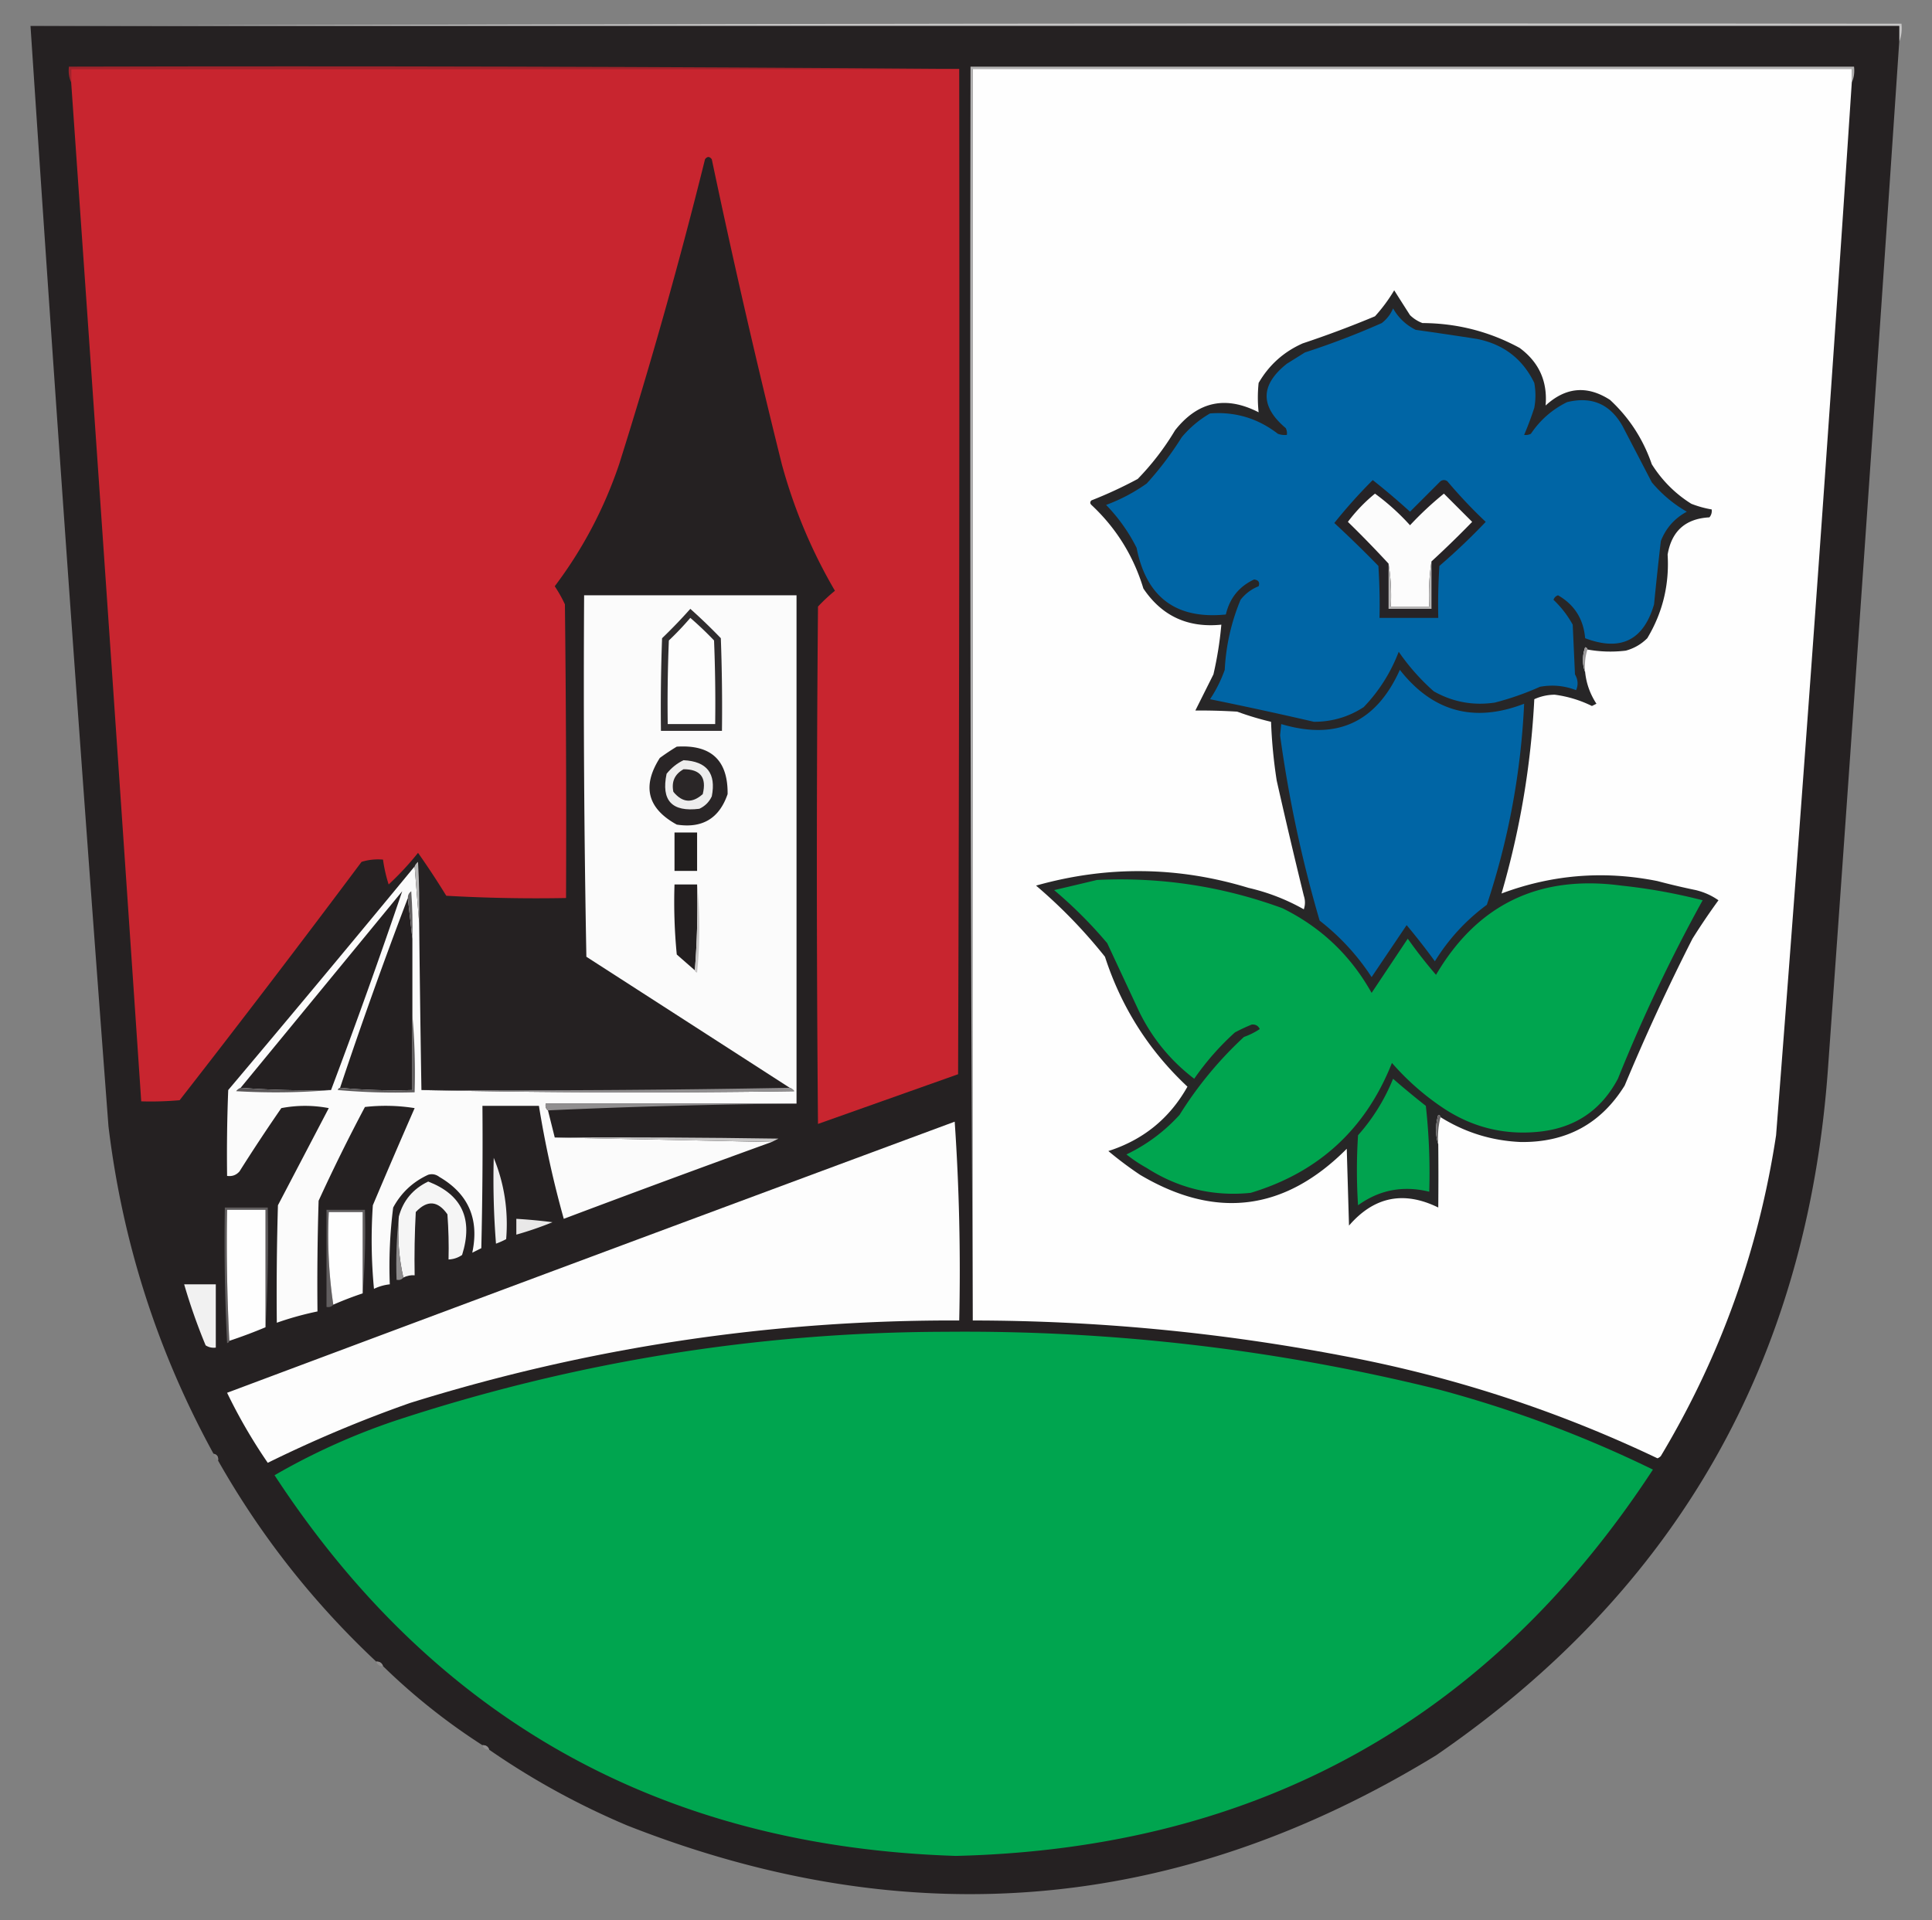<svg xmlns="http://www.w3.org/2000/svg" width="855" height="850" style="shape-rendering:geometricPrecision;text-rendering:geometricPrecision;image-rendering:optimizeQuality;fill-rule:evenodd;clip-rule:evenodd"><rect width="100%" height="100%" fill="#808080" stroke="none"/><path style="opacity:1" fill="#c7c6c6" d="M13.5 11.5c275.833-1 551.833-1.333 828-1 .306 2.885-.027 5.552-1 8v-7h-827z"/><path style="opacity:1" fill="#252122" d="M13.5 11.5h827v7a103851.13 103851.13 0 0 1-31.5 454c-9.172 129.908-67.005 231.408-173.5 304.5-114.071 69.769-233.404 80.102-358 31-21.648-9.149-41.981-20.316-61-33.5-.473-1.406-1.473-2.073-3-2a278.101 278.101 0 0 1-44-35c-.473-1.406-1.473-2.073-3-2-27.904-26.178-51.237-55.845-70-89 .215-1.679-.452-2.679-2-3-24.808-45.259-40.307-93.592-46.5-145a52271.483 52271.483 0 0 1-34.5-487z"/><path style="opacity:1" fill="#9f232b" d="M424.5 30.5h-393v6c-.968-2.107-1.302-4.44-1-7 131.501-.333 262.834 0 394 1z"/><path style="opacity:1" fill="#b2b1b1" d="M819.5 36.5v-6h-389v554c-1-184.833-1.333-369.833-1-555h391c.302 2.56-.032 4.893-1 7z"/><path style="opacity:1" fill="#c8252f" d="M424.5 30.5c.167 148.334 0 296.667-.5 445l-62 22c-.667-76.333-.667-152.667 0-229a73.412 73.412 0 0 1 7.5-7c-10.275-17.561-18.108-36.227-23.5-56a3777.759 3777.759 0 0 1-31-135c-1-1.333-2-1.333-3 0a2255.196 2255.196 0 0 1-38 135c-6.638 19.614-16.138 37.614-28.5 54 1.7 2.539 3.2 5.205 4.5 8 .5 43.332.667 86.665.5 130-17.679.333-35.346 0-53-1a361.35 361.35 0 0 0-12.5-19 128.578 128.578 0 0 1-13 14 65.102 65.102 0 0 1-2.5-11c-3.277-.284-6.443.049-9.5 1A6487.062 6487.062 0 0 1 79.5 487a145.05 145.05 0 0 1-17 .5 184134.019 184134.019 0 0 0-31-451v-6h393z"/><path style="opacity:1" fill="#fefefe" d="M819.5 36.5a39346.344 39346.344 0 0 1-33.5 466c-7.691 50.745-24.691 98.078-51 142a3.647 3.647 0 0 1-1.5 1c-44.647-21.271-91.314-36.438-140-45.5a872.655 872.655 0 0 0-163-15.5v-554h389v6z"/><path style="opacity:1" fill="#272627" d="M702.5 287.5c-.06-.543-.393-.876-1-1-1.308 3.815-1.308 7.481 0 11 .521 5.049 2.188 9.716 5 14l-2 1a52.544 52.544 0 0 0-16.5-5c-3.168.043-6.168.709-9 2-1.488 29.265-6.322 57.931-14.5 86 22.436-8.402 45.436-10.235 69-5.5a314.481 314.481 0 0 0 17 4c3.699.908 7.032 2.408 10 4.5a294.573 294.573 0 0 0-11.5 17 953.555 953.555 0 0 0-30 65c-10.478 16.912-25.812 25.245-46 25-12.803-.546-24.636-4.212-35.5-11-.06-.543-.393-.876-1-1-1.311 4.484-1.311 8.817 0 13 .09 9.464.09 18.797 0 28-15.255-7.497-28.422-4.83-39.5 8l-1-34c-27.473 27.579-57.973 31.412-91.5 11.5a161.59 161.59 0 0 1-14-10.5c15.447-4.955 27.114-14.455 35-28.5-17.079-15.978-29.246-35.145-36.5-57.5a226.943 226.943 0 0 0-30.5-31.5c31.392-8.858 62.726-8.524 94 1a91.191 91.191 0 0 1 24.5 9.5c.667-2 .667-4 0-6a2825.341 2825.341 0 0 1-12-51 221.78 221.78 0 0 1-2.5-26 128.928 128.928 0 0 1-15-4.5 281.15 281.15 0 0 0-18.5-.5l8-16a159.712 159.712 0 0 0 3.5-22c-14.827 1.499-26.327-3.834-34.5-16-4.385-14.451-12.052-26.784-23-37-.667-.667-.667-1.333 0-2a189.716 189.716 0 0 0 20.5-9.5 116.257 116.257 0 0 0 16.5-21.5c10.085-12.818 22.419-15.484 37-8a61.803 61.803 0 0 1 0-13c4.608-7.941 11.108-13.775 19.5-17.5a459.869 459.869 0 0 0 32-12 71.583 71.583 0 0 0 8.5-11.5c2.302 3.646 4.636 7.313 7 11a15.83 15.83 0 0 0 5.5 3.5c15.317.079 29.651 3.746 43 11 8.582 6.333 12.415 14.833 11.5 25.5 8.907-8.176 18.407-9.009 28.5-2.5 8.492 7.857 14.658 17.357 18.5 28.5 4.555 7.221 10.388 13.055 17.5 17.5a45.8 45.8 0 0 0 9 2.5c.17 1.322-.163 2.489-1 3.5-10.569.569-16.735 6.069-18.5 16.5.804 13.326-2.196 25.66-9 37-2.669 2.664-5.836 4.498-9.5 5.5a56.723 56.723 0 0 1-17-.5z"/><path style="opacity:1" fill="#0065a5" d="M616.5 136.5c2.339 4.145 5.673 7.311 10 9.5a1889.15 1889.15 0 0 1 27 4c11.815 2.308 20.315 8.808 25.5 19.5a30.485 30.485 0 0 1 0 11 137.247 137.247 0 0 1-4.5 12 4.934 4.934 0 0 0 3-.5c4.098-6.099 9.431-10.766 16-14 10.847-2.658 19.013.842 24.5 10.5 4.327 8.298 8.661 16.631 13 25 4.442 5.282 9.608 9.615 15.5 13-5.419 2.92-9.253 7.253-11.5 13a1571.094 1571.094 0 0 0-3 28c-4.638 15.947-14.804 20.947-30.5 15-.735-8.486-4.735-14.819-12-19-1 .333-1.667 1-2 2a45.24 45.24 0 0 1 8.5 11l1 22c1.345 2.33 1.512 4.663.5 7-5.147-1.999-10.481-2.499-16-1.5a124.176 124.176 0 0 1-20 7c-9.584 1.416-18.584-.25-27-5a96.157 96.157 0 0 1-15.5-17.5c-3.53 9.232-8.696 17.398-15.5 24.5-6.654 4.332-13.987 6.498-22 6.5a1760.701 1760.701 0 0 0-46-10 59.24 59.24 0 0 0 6.5-13c.552-10.765 2.886-21.099 7-31 2.13-2.73 4.797-4.73 8-6 .612-1.737-.054-2.737-2-3-6.646 3.104-10.813 8.271-12.5 15.5-22.03 2.219-35.197-7.614-39.5-29.5a76.29 76.29 0 0 0-13.5-19 77.435 77.435 0 0 0 18-9.5 146.075 146.075 0 0 0 15.5-20.5c3.581-4.252 7.748-7.752 12.5-10.5 11.139-.843 21.139 2.157 30 9a8.43 8.43 0 0 0 4 .5 4.934 4.934 0 0 0-.5-3c-11.441-9.66-11.274-19.16.5-28.5l8-5a349.227 349.227 0 0 0 34-13c2.265-1.758 3.932-3.925 5-6.5z"/><path style="opacity:1" fill="#262326" d="M607.5 212.5a314.872 314.872 0 0 1 16.5 14l13.5-13.5c1-.667 2-.667 3 0a216.136 216.136 0 0 0 17 18 282.27 282.27 0 0 1-20.5 19.5c-.5 7.659-.666 15.326-.5 23h-26c.166-7.674 0-15.341-.5-23a519.99 519.99 0 0 0-19.5-19 229.815 229.815 0 0 1 17-19z"/><path style="opacity:1" fill="#fcfcfc" d="M633.5 248.5c-.991 6.479-1.324 13.146-1 20h-17c.323-6.522-.01-12.855-1-19a474.344 474.344 0 0 0-18-18.5 70.925 70.925 0 0 1 12-12.5 102.362 102.362 0 0 1 15.5 14 148.012 148.012 0 0 1 15-14l12.5 12.5a443.547 443.547 0 0 1-18 17.5z"/><path style="opacity:1" fill="#fbfbfb" d="M352.5 488.5h-111c-.237 1.291.096 2.291 1 3l3 12 96 2a7655.864 7655.864 0 0 0-92 34 450.457 450.457 0 0 1-11-50h-25c.167 21.003 0 42.003-.5 63l-4 2c3.158-14.832-1.675-25.999-14.5-33.5-1.544-1.187-3.211-1.52-5-1-6.779 3.112-11.945 7.945-15.5 14.5a206.704 206.704 0 0 0-1.5 34 21.028 21.028 0 0 0-7 2 228.677 228.677 0 0 1-.5-37 3453.017 3453.017 0 0 1 18.5-43 81.224 81.224 0 0 0-22-.5 799.045 799.045 0 0 0-20.5 41.5c-.5 16.33-.667 32.663-.5 49a138.46 138.46 0 0 0-18 5c-.167-17.337 0-34.67.5-52l22.5-43c-7-1.333-14-1.333-21 0a786.657 786.657 0 0 0-18.5 28c-1.444 1.655-3.278 2.322-5.5 2-.167-12.671 0-25.338.5-38a11052.128 11052.128 0 0 0 82.5-99l2 25c.265 24.668.598 49.334 1 74a4542.428 4542.428 0 0 0 165 .5c-.544-.717-1.211-1.217-2-1.5a301288.928 301288.928 0 0 0-90-58c-1-53.329-1.333-106.663-1-160h94v225z"/><path style="opacity:1" fill="#b8b7b7" d="M633.5 248.5v21h-19v-20c.99 6.145 1.323 12.478 1 19h17c-.324-6.854.009-13.521 1-20z"/><path style="opacity:1" fill="#302d2e" d="M305.5 269.5a246.626 246.626 0 0 1 13.5 13c.5 13.663.667 27.329.5 41h-27a840.27 840.27 0 0 1 .5-41 228.344 228.344 0 0 0 12.5-13z"/><path style="opacity:1" fill="#fdfdfd" d="M305.5 273.5a147.277 147.277 0 0 1 10.5 10c.5 12.329.667 24.662.5 37h-21c-.167-12.338 0-24.671.5-37a133.234 133.234 0 0 0 9.5-10z"/><path style="opacity:1" fill="#9b999a" d="M702.5 287.5c-.979 3.125-1.313 6.458-1 10-1.308-3.519-1.308-7.185 0-11 .607.124.94.457 1 1z"/><path style="opacity:1" fill="#0065a5" d="M619.5 296.5c14.535 18.552 32.869 23.552 55 15-1.408 30.448-6.908 60.115-16.5 89-9.259 6.839-16.926 15.172-23 25a299.853 299.853 0 0 0-12.5-16l-15.5 23c-6.25-9.586-13.917-17.919-23-25a562.971 562.971 0 0 1-17.5-82l.5-5c24.529 7.318 42.029-.682 52.5-24z"/><path style="opacity:1" fill="#292526" d="M299.5 330.5c15.181-.981 22.681 6.019 22.5 21-3.686 10.763-11.186 15.263-22.5 13.5-12.985-7.14-15.485-16.973-7.5-29.5a100.813 100.813 0 0 1 7.5-5z"/><path style="opacity:1" fill="#ededed" d="M302.5 336.5c10.337.504 14.503 5.838 12.5 16-1.167 2.5-3 4.333-5.5 5.5-12.143 1.526-16.977-3.641-14.5-15.5 2.134-2.653 4.634-4.653 7.5-6z"/><path style="opacity:1" fill="#2a2627" d="M302.5 340.5c7.478-.015 10.311 3.652 8.5 11-4.678 4.189-9.011 3.856-13-1-.923-4.483.577-7.817 4.5-10z"/><path style="opacity:1" fill="#221f1f" d="M298.5 368.5h10v17h-10v-17z"/><path style="opacity:1" fill="#b9b8b8" d="m185.5 408.5-2-25c.283-.789.783-1.456 1.5-2 .5 8.994.666 17.994.5 27z"/><path style="opacity:1" fill="#00a54f" d="M485.5 389.5c28.208-1.354 55.542 2.813 82 12.5 17.061 8.394 30.227 20.894 39.5 37.5l16-24a216.808 216.808 0 0 0 12.5 16c18.344-31.2 45.677-44.367 82-39.5a248.22 248.22 0 0 1 36 6.5 714.417 714.417 0 0 0-37.5 79c-7.526 14.17-19.359 22.003-35.5 23.5-14.797 1.403-28.463-1.93-41-10-8.721-5.714-16.554-12.548-23.5-20.5-11.611 29.28-32.444 48.447-62.5 57.5-16.59 1.686-31.923-1.981-46-11a64.735 64.735 0 0 1-9-6c8.962-4.292 16.795-10.126 23.5-17.5a168.155 168.155 0 0 1 28.5-34.5 31.412 31.412 0 0 0 7-3.5c-.671-1.446-1.838-2.112-3.5-2a75.296 75.296 0 0 0-7.5 3.5 118.302 118.302 0 0 0-18 20.5c-10.536-8.038-18.702-18.038-24.5-30a70317.628 70317.628 0 0 1-14-30c-7.167-8.5-15-16.333-23.5-23.5a4515.407 4515.407 0 0 0 19-4.5z"/><path style="opacity:1" fill="#231f20" d="M308.5 391.5a361.608 361.608 0 0 1-1 38 2063.743 2063.743 0 0 1-8-7 241.046 241.046 0 0 1-1-31h10z"/><path style="opacity:1" fill="#c8c6c6" d="M308.5 391.5c1.325 12.839 1.325 25.839 0 39-.607-.124-.94-.457-1-1a361.608 361.608 0 0 0 1-38z"/><path style="opacity:1" fill="#242021" d="M146.5 482.5a400.456 400.456 0 0 1-40-1c23.825-28.969 47.658-57.969 71.5-87a2782.926 2782.926 0 0 1-31.5 88zM180.5 397.5l2 18v67c-10.846.328-21.513-.006-32-1a2095.073 2095.073 0 0 1 30-84z"/><path style="opacity:1" fill="#636061" d="m182.5 415.5-2-18c-.039-1.256.461-2.256 1.5-3 .5 6.992.666 13.992.5 21z"/><path style="opacity:1" fill="#01a34f" d="M616.5 477.5a360.214 360.214 0 0 0 14.5 12 268.348 268.348 0 0 1 1.5 38c-11.556-2.83-22.056-.83-31.5 6a240.38 240.38 0 0 1 0-31 85.743 85.743 0 0 0 15.5-25z"/><path style="opacity:1" fill="#5a5758" d="M106.5 481.5a400.456 400.456 0 0 0 40 1c-13.827 1.161-27.827 1.327-42 .5.544-.717 1.211-1.217 2-1.5z"/><path style="opacity:1" fill="#5f5c5d" d="M182.5 449.5c.995 11.154 1.328 22.488 1 34a289.882 289.882 0 0 1-34-1c.124-.607.457-.94 1-1 10.487.994 21.154 1.328 32 1v-33z"/><path style="opacity:1" fill="#918f90" d="M349.5 481.5c.789.283 1.456.783 2 1.5-55.168.832-110.168.665-165-.5 54.503.332 108.836-.001 163-1zM352.5 488.5a3014.2 3014.2 0 0 0-110 3c-.904-.709-1.237-1.709-1-3h111z"/><path style="opacity:1" fill="#fdfdfd" d="M422.5 496.5c1.992 28.981 2.659 58.314 2 88-82.928-.312-163.928 11.855-243 36.5a567.364 567.364 0 0 0-63 26.5 236.712 236.712 0 0 1-18-31 98215.738 98215.738 0 0 1 322-120z"/><path style="opacity:1" fill="#676566" d="M637.5 494.5c-.983 3.798-1.317 7.798-1 12-1.311-4.183-1.311-8.516 0-13 .607.124.94.457 1 1z"/><path style="opacity:1" fill="#c7c6c6" d="M245.5 503.5c33.002-.167 66.002 0 99 .5l-3 1.5-96-2z"/><path style="opacity:1" fill="#f0f0f0" d="M218.5 512.5c4.692 11.468 6.525 23.468 5.5 36a37.138 37.138 0 0 1-4.5 2 362.008 362.008 0 0 1-1-38z"/><path style="opacity:1" fill="#f5f5f5" d="M178.5 565.5c-1.971-8.605-2.638-17.605-2-27 1.922-7.097 6.255-12.263 13-15.5 14.972 5.794 19.972 16.627 15 32.5-1.823 1.247-3.823 1.914-6 2 .166-6.675 0-13.342-.5-20-4.265-6.067-8.932-6.401-14-1-.5 9.327-.666 18.661-.5 28-1.792-.134-3.458.199-5 1z"/><path style="opacity:1" fill="#605d5e" d="M117.5 587.5v-52h-17a841.82 841.82 0 0 0 1 58c-.06.543-.393.876-1 1a900.873 900.873 0 0 1-1-60h19a702.728 702.728 0 0 1-1 53z"/><path style="opacity:1" fill="#fefefe" d="M117.5 587.5a223.501 223.501 0 0 1-16 6 841.82 841.82 0 0 1-1-58h17v52z"/><path style="opacity:1" fill="#615e5f" d="M160.5 572.5v-36h-15c-.649 14.041.018 27.708 2 41-.709.904-1.709 1.237-3 1v-43h17a342.787 342.787 0 0 1-1 37z"/><path style="opacity:1" fill="#fefefe" d="M160.5 572.5a152.896 152.896 0 0 0-13 5c-1.982-13.292-2.649-26.959-2-41h15v36z"/><path style="opacity:1" fill="#8e8c8d" d="M176.5 538.5c-.638 9.395.029 18.395 2 27-.709.904-1.709 1.237-3 1-.327-9.515.006-18.848 1-28z"/><path style="opacity:1" fill="#e9e8e8" d="M228.5 539.5c5.344.316 10.678.816 16 1.5a151.175 151.175 0 0 1-16 5.5v-7z"/><path style="opacity:1" fill="#f1f1f1" d="M81.5 568.5h14v28c-1.644.214-3.144-.12-4.5-1a259.654 259.654 0 0 1-9.5-27z"/><path style="opacity:1" fill="#00a54f" d="M418.5 589.5c73.783-.703 146.449 7.797 218 25.5a525.097 525.097 0 0 1 95 35.5c-72.463 110.799-175.297 167.799-308.5 171-130.235-4.174-230.735-60.34-301.5-168.5 16.811-9.722 34.478-17.722 53-24 79.328-26.169 160.661-39.336 244-39.5z"/><path style="opacity:1" fill="#898787" d="M94.5 643.5c1.548.321 2.215 1.321 2 3-.901-.79-1.568-1.79-2-3z"/><path style="opacity:1" fill="#908e8e" d="M166.5 735.5c1.527-.073 2.527.594 3 2-1.527.073-2.527-.594-3-2z"/><path style="opacity:1" fill="#918f90" d="M213.5 772.5c1.527-.073 2.527.594 3 2-1.527.073-2.527-.594-3-2z"/></svg>
